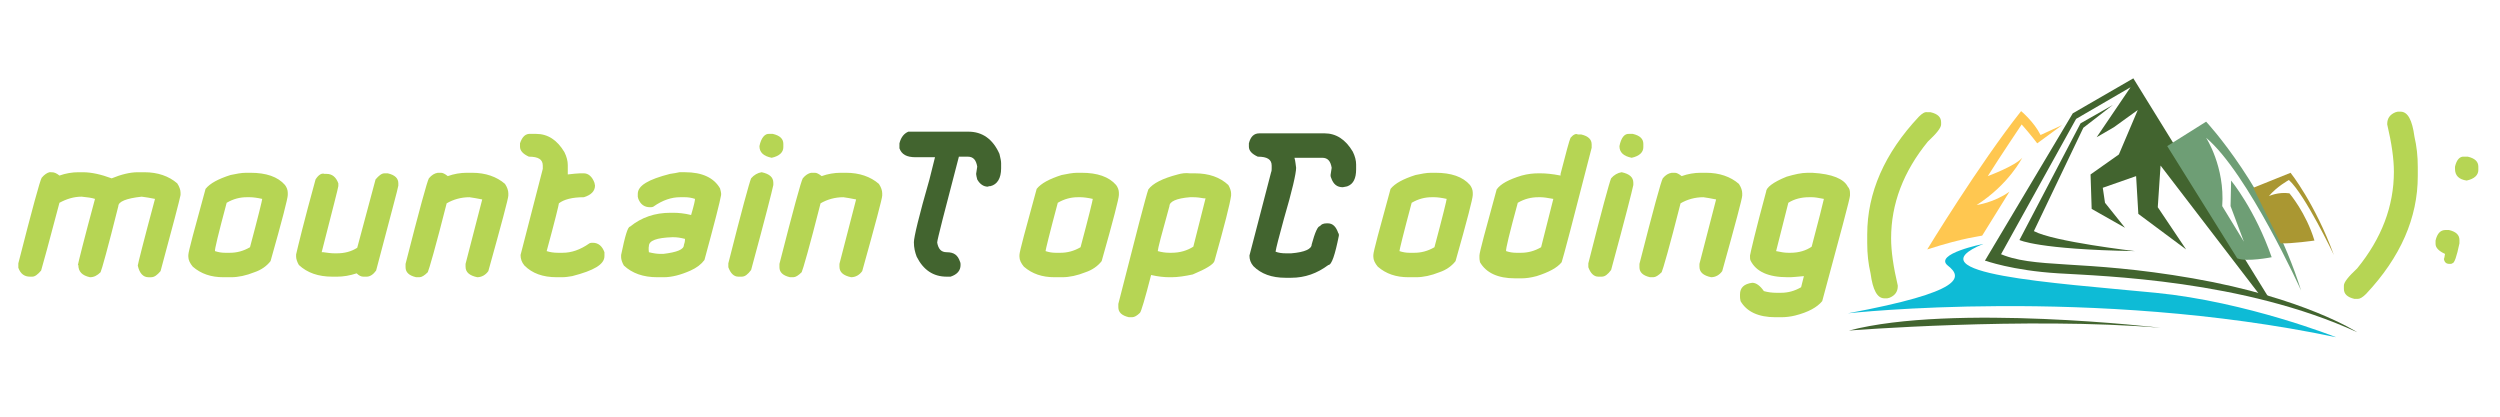 <?xml version="1.0" encoding="utf-8"?>
<!-- Generator: Adobe Illustrator 27.3.1, SVG Export Plug-In . SVG Version: 6.00 Build 0)  -->
<svg version="1.1" id="Layer_1" xmlns="http://www.w3.org/2000/svg" xmlns:xlink="http://www.w3.org/1999/xlink" x="0px" y="0px"
	 width="450px" height="75px" viewBox="0 0 450 75" style="enable-background:new 0 0 450 75;" xml:space="preserve">
<style type="text/css">
	.st0{fill:#B6D554;}
	.st1{fill:#42642F;}
	.st2{fill:#FFC750;}
	.st3{fill:#6E9E75;}
	.st4{fill:#AA9732;}
	.st5{fill:#0EBBD6;}
</style>
<g>
	<path class="st0" d="M7.5,32c-0.3,0.5-1.7,5.6-4.2,15.4v0.8c0.4,1.1,1.1,1.6,2.1,1.6h0.4c0.5,0,1-0.4,1.6-1.1c0.3-1,1.4-5,3.3-12.2
		c1.3-0.7,2.6-1.1,4-1.1c1,0.1,1.8,0.2,2.4,0.4c-2,7.4-3,11.4-3.1,12c0,0,0-0.1,0.1-0.1c0,1.2,0.7,1.9,2.1,2.2
		c0.7,0,1.3-0.3,1.9-0.9c0.2-0.4,1.3-4.3,3.2-11.9c0-0.8,1.4-1.4,4.2-1.7c0.7,0.1,1.5,0.2,2.4,0.4c-2.1,7.8-3.1,11.8-3.1,12
		c0.3,1.4,1,2.1,1.9,2.1h0.5c0.6,0,1.1-0.4,1.7-1.1c2.2-8.1,3.4-12.7,3.6-13.7v-0.4c0-0.5-0.2-1.1-0.6-1.7c-1.5-1.3-3.5-2-5.9-2
		h-1.2c-1.4,0-3,0.4-4.7,1.1c-1.9-0.7-3.6-1.1-5.2-1.1h-0.8c-1.1,0-2.3,0.2-3.4,0.6c-0.5-0.4-0.9-0.6-1.4-0.6H8.9
		C8.5,31.1,8,31.4,7.5,32L7.5,32L7.5,32z M41.5,31.5C39.3,32.2,37.8,33,37,34c-2,7.3-3.1,11.3-3.1,11.9v0.3c0,0.6,0.3,1.2,0.8,1.8
		c1.5,1.3,3.3,1.9,5.5,1.9h1.4c1.3,0,2.7-0.3,4.2-0.9c1.2-0.4,2.2-1.1,2.9-2c2.1-7.4,3.1-11.3,3.1-11.9v-0.4c0-0.5-0.2-1-0.5-1.4
		c-1.3-1.5-3.4-2.2-6.2-2.2h-0.8C43.4,31.1,42.5,31.3,41.5,31.5L41.5,31.5L41.5,31.5z M40.8,36.5c1.2-0.7,2.4-1,3.6-1H45
		c0.5,0,1.3,0.1,2.2,0.3c0,0.2-0.7,3.1-2.2,8.7c-1.2,0.7-2.4,1-3.6,1h-0.9c-0.6,0-1.2-0.1-1.8-0.3C38.6,45,39.3,42.1,40.8,36.5
		L40.8,36.5L40.8,36.5z M56.8,32.3c-2.1,7.6-3.2,12.2-3.5,13.5v0.4c0,0.4,0.2,1,0.5,1.5c1.5,1.4,3.5,2.1,6,2.1h0.9
		c1.1,0,2.3-0.2,3.5-0.6c0.4,0.4,0.8,0.6,1.2,0.6H66c0.6,0,1.2-0.4,1.7-1.1c2.6-9.9,4-15,4-15.3V33c0-0.9-0.6-1.5-1.9-1.8h-0.6
		c-0.5,0-1,0.4-1.6,1.1l-3.3,12.3c-1.1,0.7-2.3,1-3.7,1h-0.4c-0.6,0-1.3-0.1-2-0.2h-0.3c2-7.8,3-11.7,3-11.9v-0.5
		c-0.4-1.1-1.1-1.7-2.1-1.7h-0.4C57.9,31.1,57.3,31.5,56.8,32.3L56.8,32.3L56.8,32.3z M77.2,32.1c-0.3,0.5-1.7,5.6-4.2,15.4v0.6
		c0,0.9,0.6,1.5,1.9,1.8h0.6c0.4,0,0.9-0.3,1.5-0.9c0.2-0.4,1.4-4.5,3.4-12.4c1.2-0.7,2.6-1.1,4.1-1.1c0.6,0.1,1.4,0.2,2.3,0.4
		l-3,11.6V48c0,1,0.7,1.6,2.1,1.9c0.8,0,1.5-0.4,2-1.1c2.4-8.6,3.6-13.1,3.6-13.6v-0.4c0-0.5-0.2-1.1-0.6-1.7c-1.5-1.3-3.5-2-5.9-2
		h-1c-1.1,0-2.3,0.2-3.4,0.6c-0.5-0.4-0.9-0.6-1.2-0.6h-0.6C78.2,31.2,77.7,31.5,77.2,32.1L77.2,32.1L77.2,32.1z"/>
	<path class="st0" d="M93.6,25.8v0.6c0,0.7,0.5,1.3,1.6,1.8c1.7,0,2.5,0.5,2.5,1.6v0.6l-4,15.5c0,0.7,0.2,1.3,0.7,1.9
		c1.4,1.4,3.3,2.1,5.8,2.1h1c0.6,0,1.2-0.1,1.8-0.2c3.9-1,5.8-2.1,5.8-3.6v-0.7c-0.4-1.1-1.1-1.7-2.1-1.7c-0.2,0-0.4,0-0.6,0.1
		c-1.7,1.2-3.3,1.7-4.8,1.7h-0.9c-0.7,0-1.4-0.1-2-0.3c1.5-5.5,2.2-8.4,2.2-8.6c0.9-0.7,2.4-1.1,4.5-1.1c1.3-0.4,2-1.1,2-2.1
		l-0.1-0.5c-0.4-1.1-1.1-1.7-1.9-1.7h-0.7c-0.5,0-1.2,0.1-2.2,0.2v-1.7c0-0.7-0.2-1.5-0.6-2.3c-1.3-2.2-3-3.3-5.1-3.3h-0.9
		C94.6,24,94,24.6,93.6,25.8L93.6,25.8L93.6,25.8z M120.6,31.3c-3.9,1-5.8,2.1-5.8,3.6v0.5l0.1,0.4c0.4,1,1.1,1.5,2.1,1.5
		c0.2,0,0.4,0,0.6-0.1c1.7-1.2,3.3-1.7,4.8-1.7h0.9c0.6,0,1.2,0.1,1.8,0.3c0,0.3-0.2,1.2-0.7,2.9c-1.2-0.3-2.3-0.4-3.2-0.4h-0.5
		c-2.8,0-5.2,0.8-7.3,2.5c-0.4,0-0.9,1.7-1.6,5.1v0.4c0,0.4,0.2,1,0.5,1.5c1.5,1.4,3.5,2.1,6,2.1h1.2c1.4,0,3-0.4,4.8-1.2
		c1.1-0.5,1.9-1.1,2.5-1.9c1.8-6.6,2.8-10.5,3-11.7v-0.3c0-0.2-0.1-0.5-0.2-0.9c-1.1-1.9-3.2-2.9-6.3-2.9h-1
		C121.9,31.1,121.3,31.2,120.6,31.3L120.6,31.3L120.6,31.3z M116.8,44.3c0-1,1.4-1.5,4.2-1.6h0.2c0.7,0,1.3,0.1,2.1,0.3
		c0,0.5-0.1,0.8-0.2,1.1c0,0.8-1.2,1.3-3.7,1.6h-0.5c-0.6,0-1.3-0.1-2.1-0.3C116.7,44.6,116.8,44.3,116.8,44.3L116.8,44.3
		L116.8,44.3z"/>
	<path class="st0" d="M136.7,26.3c0,1.1,0.7,1.8,2.2,2.1c1.4-0.3,2.1-1,2.1-1.9v-0.6c0-0.9-0.6-1.5-1.9-1.8h-0.6
		C137.7,24,137,24.8,136.7,26.3L136.7,26.3L136.7,26.3z M135.2,32.1c-0.3,0.7-1.7,5.8-4.1,15.3v0.7c0.4,1.1,1,1.7,1.8,1.7h0.6
		c0.6,0,1.1-0.4,1.7-1.2c2.5-9.2,3.8-14.3,4-15.3v-0.4c0-1-0.7-1.6-2.1-1.9C136.4,31.1,135.7,31.5,135.2,32.1L135.2,32.1L135.2,32.1
		z M144.5,32.1c-0.3,0.5-1.7,5.6-4.2,15.4v0.6c0,0.9,0.6,1.5,1.9,1.8h0.6c0.4,0,0.9-0.3,1.5-0.9c0.2-0.4,1.4-4.5,3.4-12.4
		c1.2-0.7,2.6-1.1,4.1-1.1c0.6,0.1,1.4,0.2,2.3,0.4l-3,11.6V48c0,1,0.7,1.6,2.1,1.9c0.8,0,1.5-0.4,2-1.1c2.4-8.6,3.6-13.1,3.6-13.6
		v-0.4c0-0.5-0.2-1.1-0.6-1.7c-1.5-1.3-3.5-2-5.9-2h-1c-1.1,0-2.3,0.2-3.4,0.6c-0.5-0.4-0.9-0.6-1.2-0.6H146
		C145.5,31.2,145,31.5,144.5,32.1L144.5,32.1L144.5,32.1z"/>
	<path class="st1" d="M161.9,25.8v0.9c0.4,1.1,1.3,1.6,2.9,1.6h3.5l-1,4c-1.9,6.6-2.8,10.4-2.8,11.3c0,1,0.2,1.8,0.5,2.6
		c1.2,2.4,3,3.6,5.4,3.6h0.7c1.2-0.4,1.8-1.1,1.8-2.1c0-0.2,0-0.4-0.1-0.6c-0.4-1.2-1.1-1.7-2.4-1.7c-1,0-1.5-0.6-1.7-1.7v-0.1
		c0-0.4,1.3-5.5,3.9-15.4h1.6c1,0,1.5,0.6,1.7,1.8l-0.2,1.3c0,0.2,0.1,0.6,0.2,1c0.5,0.9,1.2,1.3,1.9,1.3c0.2-0.1,0.4-0.1,0.5-0.1
		c1.2-0.3,1.9-1.4,1.9-3.2v-0.9c0-0.4-0.1-0.9-0.3-1.7c-1.2-2.7-3.1-4-5.6-4h-10.8C162.8,24,162.2,24.6,161.9,25.8L161.9,25.8
		L161.9,25.8z"/>
	<path class="st0" d="M191.1,31.5c-2.2,0.7-3.7,1.5-4.5,2.5c-2,7.3-3.1,11.3-3.1,11.9v0.3c0,0.6,0.3,1.2,0.8,1.8
		c1.5,1.3,3.3,1.9,5.5,1.9h1.4c1.3,0,2.7-0.3,4.2-0.9c1.2-0.4,2.2-1.1,2.9-2c2.1-7.4,3.1-11.3,3.1-11.9v-0.4c0-0.5-0.2-1-0.5-1.4
		c-1.3-1.5-3.4-2.2-6.2-2.2h-0.8C193.1,31.1,192.1,31.3,191.1,31.5L191.1,31.5L191.1,31.5z M190.4,36.5c1.2-0.7,2.4-1,3.6-1h0.5
		c0.5,0,1.3,0.1,2.2,0.3c0,0.2-0.7,3.1-2.2,8.7c-1.2,0.7-2.4,1-3.6,1H190c-0.6,0-1.2-0.1-1.8-0.3C188.2,45,188.9,42.1,190.4,36.5
		L190.4,36.5L190.4,36.5z M212,31.4c-2.7,0.7-4.5,1.6-5.3,2.7c-0.4,1.1-2.2,8-5.4,20.6v0.6c0,0.9,0.6,1.5,1.9,1.8h0.6
		c0.4,0,0.9-0.3,1.4-0.8c0.2-0.2,0.9-2.5,2-6.8c1.3,0.3,2.4,0.4,3.3,0.4h0.4c1.1,0,2.4-0.2,3.8-0.5c2.4-1,3.7-1.8,3.9-2.4
		c1.8-6.4,2.8-10.3,3-11.8v-0.4c0-0.4-0.2-1-0.5-1.5c-1.5-1.4-3.5-2.1-6-2.1h-0.9C213.4,31.1,212.7,31.2,212,31.4L212,31.4L212,31.4
		z M210.5,37.1c0-0.8,1.2-1.4,3.7-1.6h0.6c0.7,0,1.3,0.1,1.9,0.2h0.3l-2.2,8.7c-1.1,0.7-2.4,1.1-3.9,1.1h-0.4
		c-0.7,0-1.4-0.1-2.1-0.3C208.4,44.8,209.1,42.1,210.5,37.1L210.5,37.1L210.5,37.1z"/>
	<path class="st1" d="M224.8,25.8v0.6c0,0.7,0.5,1.3,1.6,1.8c1.7,0,2.5,0.5,2.5,1.6v0.5c0,0.2,0,0.5-0.1,0.7l-3.9,15
		c0,0.7,0.2,1.3,0.7,1.9c1.4,1.4,3.3,2.1,5.8,2.1h1c2.5,0,4.7-0.8,6.7-2.3c0.6,0,1.2-1.8,1.9-5.3c0-0.2,0-0.4-0.1-0.4
		c-0.4-1.2-1-1.8-1.9-1.8h-0.2c-0.6,0-1,0.2-1.2,0.5c-0.4,0-0.9,1.1-1.5,3.3c0,0.8-1.2,1.4-3.7,1.6h-0.9c-0.8,0-1.4-0.1-1.9-0.3
		c0.1-0.7,0.6-2.6,1.5-5.9c1.5-5.1,2.2-8.2,2.2-9.2c-0.1-0.6-0.1-1.1-0.3-1.8h5c1,0,1.5,0.6,1.7,1.8l-0.2,1.3c0,0.1,0,0.3,0.1,0.5
		c0.4,1.2,1.1,1.7,2.1,1.7c0.4-0.1,0.7-0.1,0.9-0.2c1-0.4,1.5-1.4,1.5-3v-0.9c0-0.7-0.2-1.5-0.6-2.3c-1.3-2.2-3-3.3-5.1-3.3h-11.7
		C225.7,24,225.1,24.6,224.8,25.8L224.8,25.8L224.8,25.8z"/>
	<path class="st0" d="M254.8,31.5c-2.2,0.7-3.7,1.5-4.5,2.5c-2,7.3-3.1,11.3-3.1,11.9v0.3c0,0.6,0.3,1.2,0.8,1.8
		c1.5,1.3,3.3,1.9,5.5,1.9h1.4c1.3,0,2.7-0.3,4.2-0.9c1.2-0.4,2.2-1.1,2.9-2c2.1-7.4,3.1-11.3,3.1-11.9v-0.4c0-0.5-0.2-1-0.5-1.4
		c-1.3-1.5-3.4-2.2-6.2-2.2h-0.8C256.7,31.1,255.8,31.3,254.8,31.5L254.8,31.5L254.8,31.5z M254.1,36.5c1.2-0.7,2.4-1,3.6-1h0.5
		c0.5,0,1.3,0.1,2.2,0.3c0,0.2-0.7,3.1-2.2,8.7c-1.2,0.7-2.4,1-3.6,1h-0.9c-0.6,0-1.2-0.1-1.8-0.3C251.9,45,252.6,42.1,254.1,36.5
		L254.1,36.5L254.1,36.5z M282.7,24.8c-0.2,0.4-0.8,2.6-1.8,6.5v0.3c-1.5-0.3-2.7-0.4-3.6-0.4h-0.4c-0.9,0-1.9,0.1-3,0.4
		c-2.3,0.7-3.8,1.5-4.5,2.5c-2,7.3-3.1,11.3-3.1,11.9v0.3c0,0.2,0,0.5,0.1,0.9c1.1,1.9,3.2,2.9,6.3,2.9h1.2c0.7,0,1.6-0.1,2.7-0.4
		c2.2-0.7,3.7-1.5,4.5-2.5c0.3-0.9,2.1-7.7,5.4-20.6v-0.6c0-0.9-0.6-1.5-1.9-1.8h-0.6C283.7,24,283.2,24.2,282.7,24.8L282.7,24.8
		L282.7,24.8z M273.2,36.5c1.2-0.7,2.4-1,3.7-1h0.4c0.5,0,1.2,0.1,2.3,0.3l-2.2,8.7c-1.2,0.7-2.4,1-3.6,1h-0.9
		c-0.6,0-1.2-0.1-1.8-0.3C271,44.9,271.7,42,273.2,36.5L273.2,36.5L273.2,36.5z"/>
	<path class="st0" d="M291.5,26.3c0,1.1,0.7,1.8,2.2,2.1c1.4-0.3,2.1-1,2.1-1.9v-0.6c0-0.9-0.6-1.5-1.9-1.8h-0.6
		C292.4,24,291.8,24.8,291.5,26.3L291.5,26.3L291.5,26.3z M290,32.1c-0.3,0.7-1.7,5.8-4.1,15.3v0.7c0.4,1.1,1,1.7,1.8,1.7h0.6
		c0.6,0,1.1-0.4,1.7-1.2c2.5-9.2,3.8-14.3,4-15.3v-0.4c0-1-0.7-1.6-2.1-1.9C291.2,31.1,290.5,31.5,290,32.1L290,32.1L290,32.1z
		 M299.3,32.1c-0.3,0.5-1.7,5.6-4.2,15.4v0.6c0,0.9,0.6,1.5,1.9,1.8h0.6c0.4,0,0.9-0.3,1.5-0.9c0.2-0.4,1.4-4.5,3.4-12.4
		c1.2-0.7,2.6-1.1,4.1-1.1c0.6,0.1,1.4,0.2,2.3,0.4l-3,11.6V48c0,1,0.7,1.6,2.1,1.9c0.8,0,1.5-0.4,2-1.1c2.4-8.6,3.6-13.1,3.6-13.6
		v-0.4c0-0.5-0.2-1.1-0.6-1.7c-1.5-1.3-3.5-2-5.9-2h-1c-1.1,0-2.3,0.2-3.4,0.6c-0.5-0.4-0.9-0.6-1.2-0.6h-0.6
		C300.3,31.2,299.8,31.5,299.3,32.1L299.3,32.1L299.3,32.1z"/>
	<path class="st0" d="M321.6,31.8c-2.5,1-3.7,2-3.7,2.7c-1.9,7-2.8,10.9-2.9,11.5v0.1c0,0.3,0,0.6,0.1,0.8c1,2,3.2,3,6.7,3h0.5
		c0.4,0,1.2-0.1,2.4-0.2l-0.5,2c-1.2,0.7-2.4,1-3.6,1h-0.9c-0.7,0-1.5-0.1-2.2-0.3c-0.7-1-1.4-1.5-2.1-1.5c-1.5,0.2-2.2,0.9-2.2,2.1
		v0.3c0,0.2,0,0.5,0.1,0.9c1.1,1.9,3.2,2.9,6.3,2.9h1c0.8,0,1.7-0.1,2.5-0.3c2.4-0.6,4-1.5,4.9-2.6c3.3-12.2,5-18.5,5-19v-0.4
		c0-0.5-0.1-0.9-0.4-1.2c-0.7-1.4-2.8-2.3-6.4-2.5h-0.8C324.2,31.1,323,31.4,321.6,31.8L321.6,31.8L321.6,31.8z M321.9,36.5
		c1.1-0.7,2.4-1,3.7-1h0.6c0.4,0,1.1,0.1,2.1,0.3c-0.2,0.9-0.9,3.7-2.2,8.6c-1,0.7-2.3,1.1-3.8,1.1h-0.4c-0.6,0-1.3-0.1-2.2-0.3
		L321.9,36.5L321.9,36.5z M345.4,21c-6.2,6.6-9.3,13.7-9.3,21.2v1.6c0,1.9,0.2,3.7,0.6,5.4c0.4,3,1.2,4.5,2.5,4.5h0.5l0.4-0.1
		c1-0.4,1.5-1.1,1.5-2.1v-0.1c-0.8-3.4-1.2-6.2-1.2-8.5c0-6.2,2.2-12,6.6-17.4c1.6-1.5,2.4-2.5,2.4-3.1V22c0-0.9-0.6-1.5-1.9-1.8
		h-0.6C346.5,20.1,346,20.4,345.4,21L345.4,21L345.4,21z M431.2,20.2c-1,0.4-1.5,1.1-1.5,2.1v0.1c0.8,3.4,1.2,6.2,1.2,8.5
		c0,6.2-2.2,12-6.6,17.4c-1.6,1.5-2.4,2.5-2.4,3.1v0.6c0,0.9,0.6,1.5,1.9,1.8h0.6c0.4,0,0.9-0.3,1.5-0.9c6.2-6.6,9.3-13.7,9.3-21.2
		V30c0-1.9-0.2-3.7-0.6-5.4c-0.4-3-1.2-4.5-2.5-4.5h-0.5L431.2,20.2L431.2,20.2z M441.9,30v0.4c0,1.2,0.7,1.9,2.1,2.1
		c1.4-0.3,2.1-1,2.1-1.9V30c0-0.9-0.6-1.5-1.9-1.8h-0.6C442.8,28.1,442.2,28.7,441.9,30L441.9,30L441.9,30z M438.4,43.3v0.6
		c0,0.7,0.6,1.3,1.7,1.8c-0.1,0.5-0.1,0.8-0.2,0.9c0.1,0.6,0.4,0.9,1,0.9h0.2c0.1,0,0.2,0,0.3-0.1c0.4,0,0.8-1.2,1.3-3.6v-0.6
		c0-0.9-0.6-1.5-1.9-1.8h-0.6C439.3,41.4,438.7,42,438.4,43.3L438.4,43.3L438.4,43.3z"/>
	<path class="st2" d="M346.9,44.9c0,0,9.3-15.3,16.9-24.9c0,0,2.3,1.9,3.5,4.3l3.9-1.8l-4.5,3.3c0,0-1.2-1.6-2.8-3.4
		c0,0-3.9,5.8-6.1,9.3c0,0,4.9-1.8,6.2-3.3c0,0-2.4,4.8-8.2,8.5c0,0,3.1-0.4,5.9-2.4l-4.9,7.9C356.7,42.5,353.7,42.7,346.9,44.9"/>
	<polyline class="st1" points="357.3,46.9 373.1,20.4 384,14.1 408.2,53.3 407.3,53.8 388.9,29.8 388.4,37.3 393.5,44.9 384.9,38.5 
		384.5,31.7 378.5,33.8 378.9,36.5 382.5,41 376.5,37.6 376.3,31.4 381.4,27.8 384.8,19.8 380.5,22.9 377.4,24.7 383.5,15.7 
		373.7,21.4 359.5,47 357.3,46.9 	"/>
	<path class="st1" d="M380.3,18.9l-5.8,3.3l-11,21c0,0,3.3,1.7,20.8,2c0,0-14.7-1.7-18.2-3.6L375,23L380.3,18.9"/>
	<path class="st3" d="M390.1,26.3l7-4.4c0,0,11.3,12,17.1,30.4c0,0-9.6-21.2-17.1-27.5c0,0,3.4,5.2,2.9,12.3l3.9,6.4l-2.4-6.4
		l0.1-4.6c0,0,4.3,5.2,7.3,13.8c0,0-4.5,0.9-6.2,0.2L390.1,26.3"/>
	<path class="st4" d="M405.6,33.8l6.7-2.7c0,0,4.4,5.5,7.8,14.8c0,0-5.2-10.9-8.1-13.5c0,0-2.2,1.2-3.6,2.9c0,0,1.7-0.8,3.7-0.5
		c0,0,3,3.5,4.5,8.5c0,0-4.2,0.6-6.1,0.5L405.6,33.8"/>
	<path class="st5" d="M357,43.9c0,0-9,1.8-6.4,3.9c2.7,2.1,3,4.7-18,8.6c0,0,44-4.9,87.9,4.3c0,0-16.1-6.4-32.5-8
		C369.4,50.9,343.9,49.3,357,43.9"/>
	<path class="st1" d="M388.9,59c0,0-37.4-4.4-56.1,0.5C332.8,59.5,364.6,57,388.9,59"/>
	<path class="st1" d="M357.3,46.9c0,0,4.9,1.8,13.2,2.3c8.2,0.5,33.3,1.2,53.8,10.6c0,0-9.5-6.2-29.6-9.7
		c-20.1-3.5-28.7-1.6-35.1-4.6L357.3,46.9"/>
</g>
</svg>
